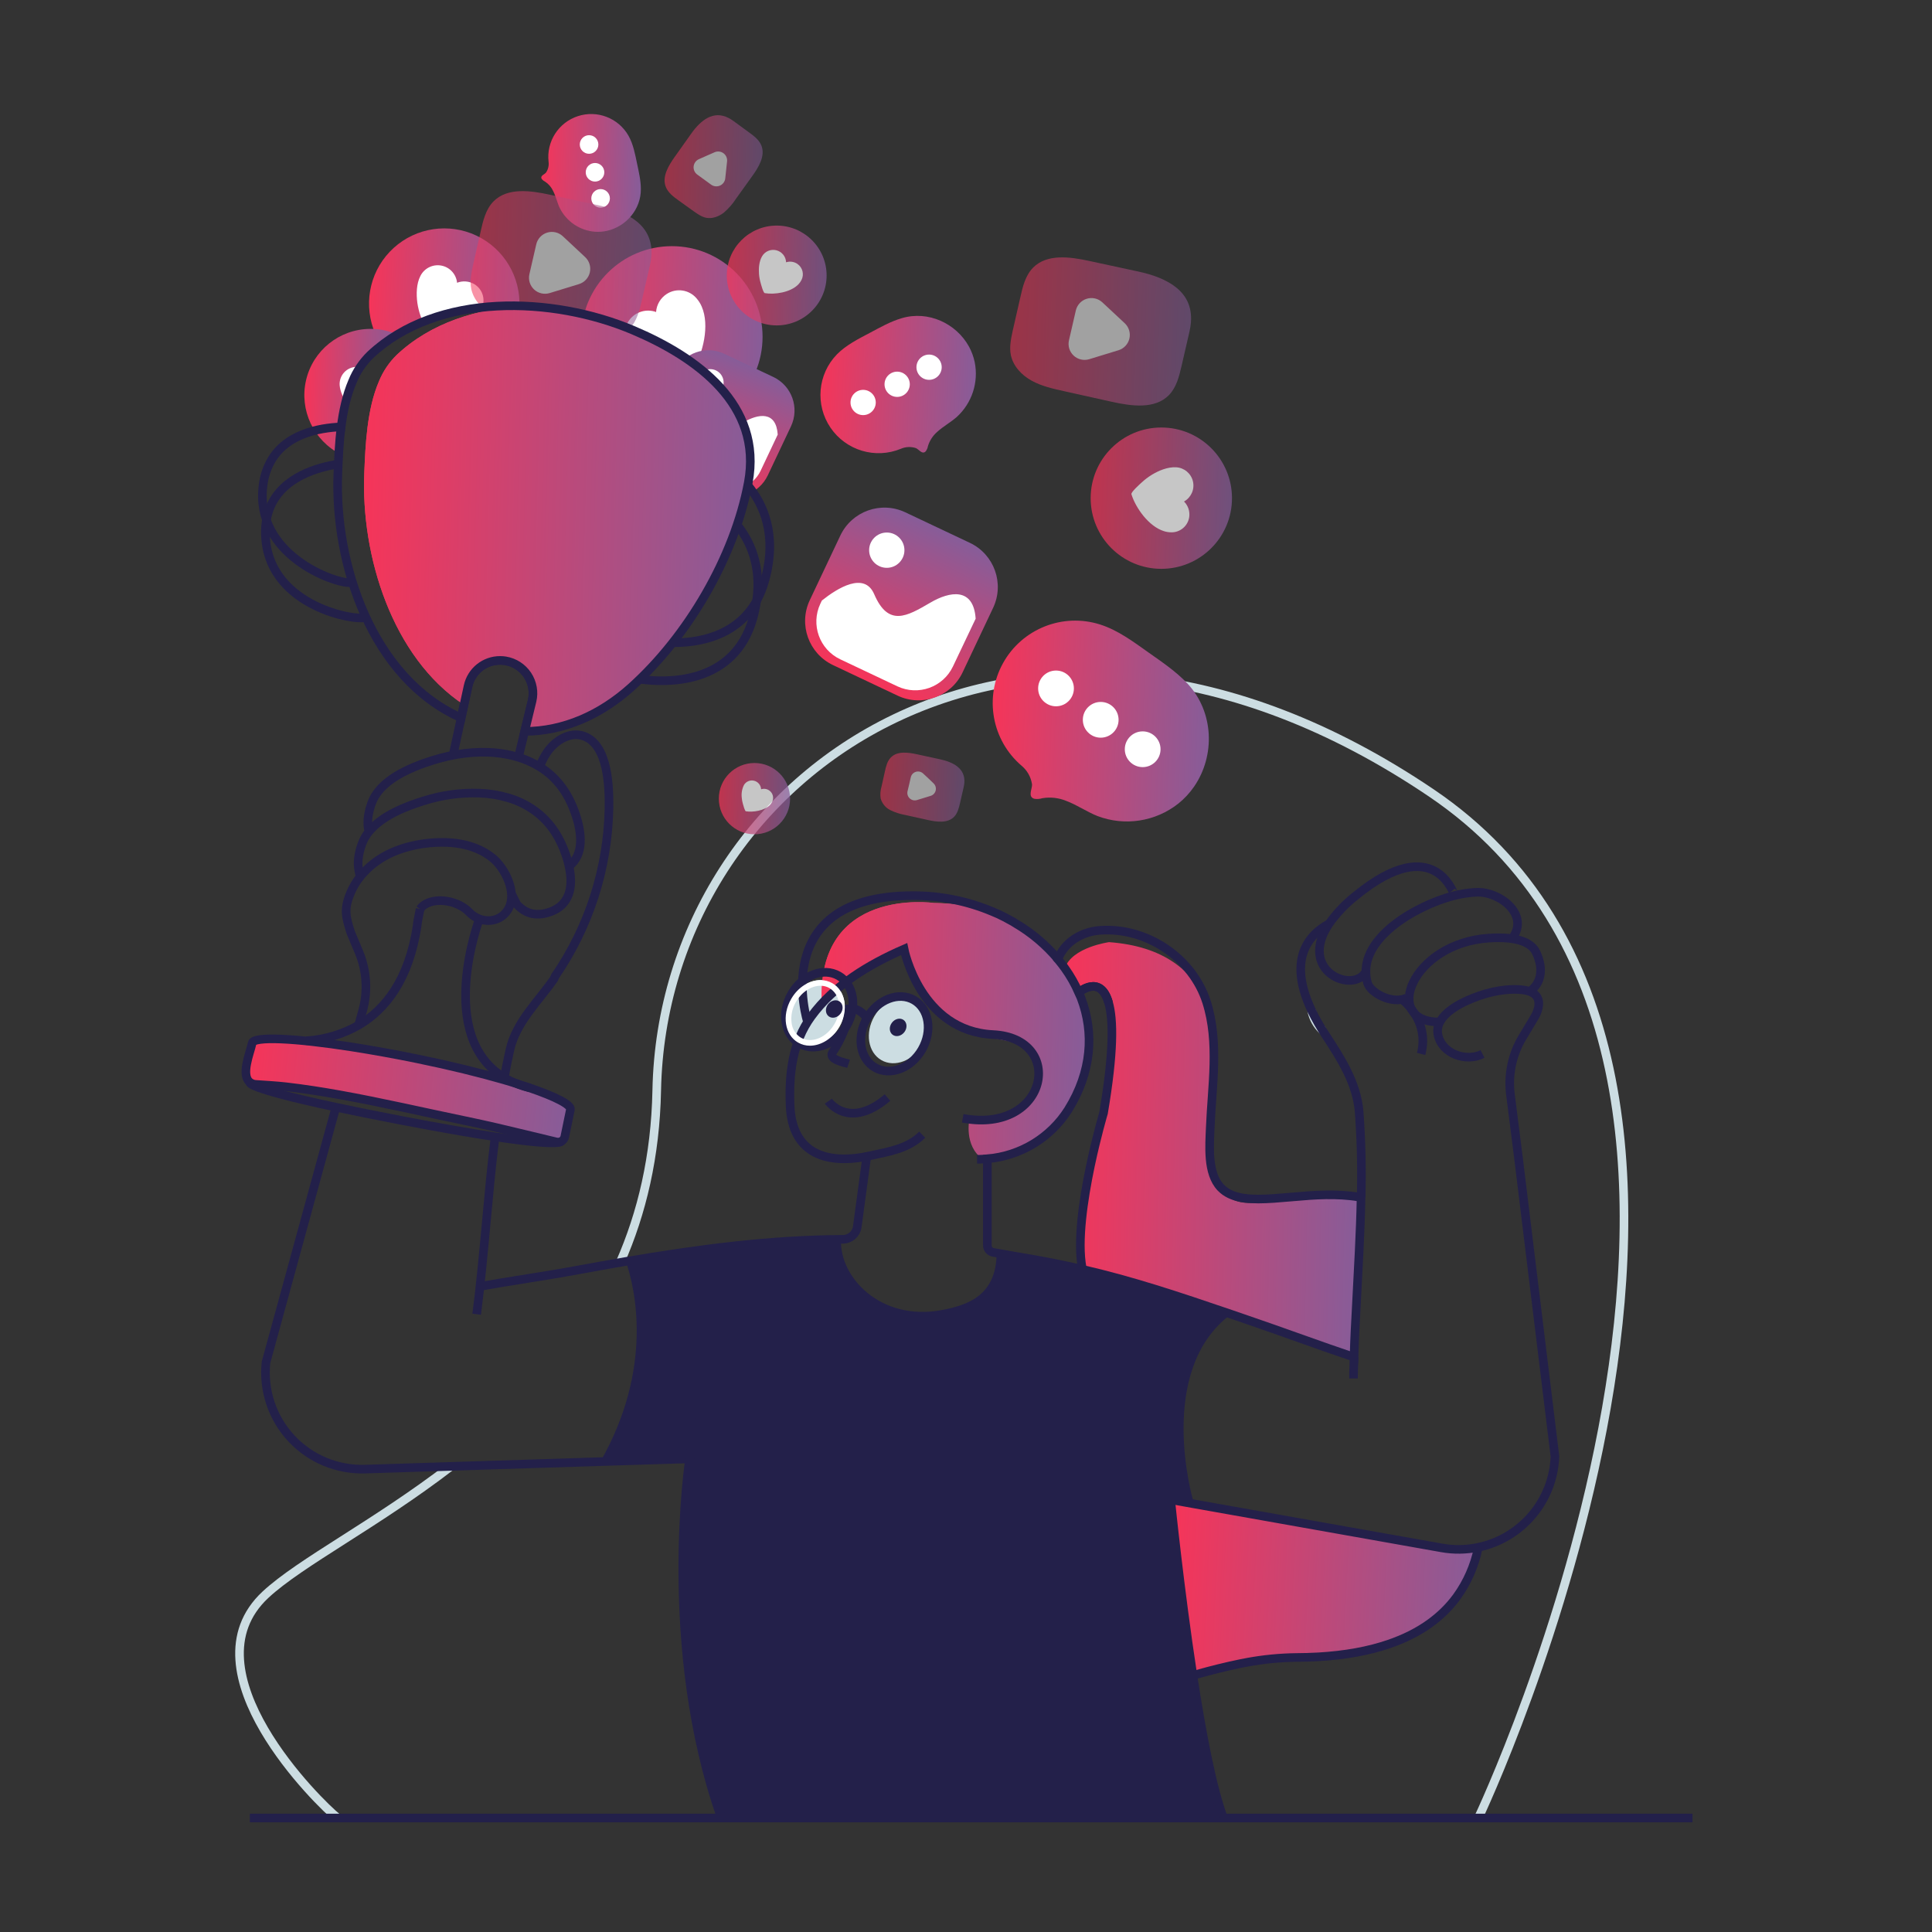 <svg width="350" height="350" viewBox="0 0 350 350" fill="none" xmlns="http://www.w3.org/2000/svg">
<rect x="0" y="0" width="350" height="350" fill="#333333" stroke="none"/>
<ellipse cx="147.689" cy="183.489" rx="6.208" ry="5.046" transform="rotate(-60 147.689 183.489)" fill="#CCDDE2"/>
<ellipse cx="162.774" cy="186.653" rx="6.23" ry="5.063" transform="rotate(-60.114 162.774 186.653)" fill="#CCDDE2"/>
<path d="M112.351 228.693C116.268 219.775 118.741 209.485 118.974 197.552C120.106 139.187 186.099 94.148 259.306 143.653C332.512 193.158 267.812 329.35 267.812 329.35" stroke="#CCDDE2" stroke-width="1.56"/>
<path d="M61.169 329.35C57.934 326.808 33.276 302.699 48.087 288.9C54.415 283.011 68.035 276.133 81.68 265.648" stroke="#CCDDE2" stroke-width="1.56"/>
<path d="M237.618 183.061C237.884 184.442 238.582 185.703 239.611 186.662" stroke="#CCDDE2" stroke-width="1.56"/>
<path d="M180.145 209.561C179.637 209.694 179.209 209.791 178.869 209.869C178.615 209.914 178.406 209.959 178.262 209.979H178.231L178.032 210.013C178.032 210.013 178.012 209.989 177.998 209.989C174.568 207.472 175.621 202.786 175.621 202.786C185.877 204.402 188.003 196.095 188.003 196.095C187.869 192.112 187.111 190.239 185.362 189.162C183.534 188.017 180.618 187.722 176.163 186.761L175.425 186.597C168.799 185.091 165.708 178.289 164.487 174.516C164.203 173.681 163.973 172.827 163.801 171.961C156.296 174.78 151.597 178.773 148.891 181.767C147.821 160.539 169.128 163.588 169.128 163.588C172.713 163.64 176.277 164.161 179.727 165.139C180.509 165.482 181.256 165.825 181.97 166.168C182.313 166.343 182.676 166.531 182.999 166.727C183.321 166.922 183.685 167.114 184 167.31C184.23 167.444 184.463 167.588 184.686 167.739C189.373 170.713 193.12 174.957 195.491 179.977C195.524 180.045 195.554 180.115 195.58 180.186C195.688 180.419 195.783 180.657 195.865 180.9C200.687 202.001 185.808 208.041 180.145 209.561Z" fill="url(#paint0_linear_546_121185)"/>
<path d="M180.145 209.561C178.649 207.074 179.342 204.073 179.342 204.073C189.588 205.692 191.721 197.384 191.721 197.384C191.502 191.275 189.852 190.13 185.362 189.152C183.698 188.778 181.654 188.435 179.143 187.876C178.101 187.642 177.097 187.26 176.163 186.741C169.34 183.002 167.502 173.23 167.502 173.23C166.446 173.625 165.444 174.053 164.487 174.496C164.203 173.66 163.973 172.806 163.801 171.941C156.296 174.76 151.597 178.752 148.891 181.747C147.821 160.519 169.128 163.568 169.128 163.568C172.713 163.619 176.277 164.141 179.727 165.118C180.509 165.461 181.256 165.804 181.97 166.147C182.313 166.322 182.676 166.511 182.999 166.706C183.321 166.902 183.685 167.094 184 167.289C184.23 167.423 184.463 167.567 184.686 167.718C189.373 170.693 193.12 174.937 195.491 179.956C195.524 180.024 195.554 180.094 195.58 180.166C195.688 180.398 195.783 180.636 195.865 180.879C200.687 202.001 185.808 208.041 180.145 209.561Z" fill="url(#paint1_linear_546_121185)"/>
<path d="M216.102 303.511C217.686 313.856 219.624 324.033 221.648 329.35H130.681C119.729 298.253 124.922 264.283 124.922 264.283L108.767 264.79C118.484 247.743 115.026 233.33 113.387 228.521C126.078 226.364 138.769 224.669 151.594 224.525C151.251 231.866 159.263 240.303 170.819 238.084C175.504 237.192 181.215 235.34 181.339 227.132L184.354 227.66C188.524 228.346 192.297 229.08 195.875 229.907C205.136 232.041 213.094 234.709 223.01 238.084C209.29 248.24 216.109 271.698 216.109 271.698L216.452 272.48L212.071 271.698C212.071 271.698 213.694 287.788 216.102 303.511Z" fill="#23204A"/>
<ellipse cx="121.722" cy="61.018" rx="16.423" ry="16.423" fill="url(#paint2_linear_546_121185)"/>
<path d="M127.121 55.536C126.89 55.002 126.579 54.505 126.198 54.065C124.855 52.468 122.533 52.12 120.782 53.255C119.66 53.98 118.946 55.192 118.854 56.524C117.08 55.882 115.096 56.489 113.984 58.013C112.872 59.538 112.9 61.613 114.052 63.106C115.229 64.639 117.228 65.648 119.04 66.234C119.99 66.537 120.967 66.745 121.958 66.855C122.459 66.91 125.323 67.294 125.591 66.855C127.34 64.067 128.609 58.946 127.121 55.536Z" fill="white"/>
<path d="M94.09 55.681C93.013 55.561 91.922 55.485 90.835 55.427C89.668 55.485 88.502 55.571 87.336 55.715C83.653 56.126 80.045 57.05 76.617 58.459C75.082 59.091 73.602 59.849 72.193 60.726C71.176 61.337 70.202 62.017 69.277 62.76C68.595 61.782 68.047 60.715 67.648 59.591C65.791 54.4 67.246 48.602 71.332 44.901C75.419 41.2 81.332 40.327 86.315 42.687C91.297 45.048 94.366 50.178 94.09 55.684V55.681Z" fill="url(#paint3_linear_546_121185)"/>
<path d="M87.336 55.715C83.653 56.126 80.045 57.049 76.617 58.459C76.418 57.93 76.254 57.43 76.199 57.258C75.924 56.479 75.725 55.675 75.606 54.857C75.396 53.293 75.427 51.427 76.154 50.004C76.852 48.599 78.396 47.827 79.938 48.11C81.48 48.394 82.648 49.664 82.802 51.225C83.835 50.822 84.996 50.92 85.947 51.489C87.384 52.365 87.973 54.156 87.336 55.715Z" fill="white"/>
<path d="M72.193 60.723C71.176 61.334 70.202 62.013 69.277 62.757C68.657 63.237 68.062 63.747 67.493 64.287C66.765 64.981 66.123 65.762 65.583 66.612C65.077 67.403 64.639 68.235 64.273 69.099C63.719 70.42 63.277 71.785 62.952 73.18C62.3 76.189 61.907 79.249 61.776 82.325C56.811 79.845 54.193 74.286 55.444 68.879C56.695 63.473 61.488 59.628 67.037 59.581H67.651C69.226 59.656 70.77 60.044 72.193 60.723Z" fill="url(#paint4_linear_546_121185)"/>
<path d="M65.583 66.612C65.077 67.403 64.639 68.235 64.273 69.099C63.719 70.42 63.277 71.785 62.952 73.18C62.239 72.189 61.632 71.002 61.536 69.816C61.468 68.953 61.762 68.101 62.348 67.464C62.933 66.827 63.757 66.463 64.623 66.458C64.949 66.454 65.274 66.506 65.583 66.612Z" fill="white"/>
<g opacity="0.72">
<ellipse cx="140.707" cy="49.908" rx="9.041" ry="9.041" fill="url(#paint5_linear_546_121185)"/>
<path d="M144.631 51.52C144.853 51.291 145.04 51.029 145.186 50.745C145.72 49.727 145.411 48.471 144.466 47.816C143.864 47.401 143.103 47.29 142.408 47.517C142.37 46.476 141.646 45.586 140.634 45.336C139.623 45.087 138.568 45.537 138.049 46.44C137.514 47.363 137.418 48.591 137.5 49.637C137.543 50.184 137.642 50.725 137.795 51.253C137.87 51.52 138.272 53.057 138.546 53.105C140.33 53.407 143.204 52.985 144.631 51.52Z" fill="white"/>
</g>
<g opacity="0.72">
<circle cx="136.677" cy="144.682" r="6.455" fill="url(#paint6_linear_546_121185)"/>
<path d="M139.475 145.845C139.635 145.681 139.768 145.494 139.87 145.29C140.25 144.564 140.031 143.669 139.359 143.201C138.927 142.901 138.379 142.822 137.881 142.988C137.849 142.248 137.333 141.616 136.614 141.438C135.894 141.259 135.144 141.576 134.77 142.216C134.42 142.924 134.283 143.717 134.375 144.501C134.407 144.891 134.478 145.277 134.588 145.653C134.643 145.842 134.931 146.943 135.123 146.974C136.406 147.179 138.457 146.874 139.475 145.845Z" fill="white"/>
</g>
<path d="M121.272 85.117C117.917 83.531 116.484 79.525 118.07 76.171L122.268 67.295C123.854 63.941 127.859 62.508 131.214 64.094L140.09 68.291C143.444 69.878 144.877 73.883 143.291 77.237L139.093 86.113C137.507 89.468 133.502 90.901 130.148 89.314L121.272 85.117Z" fill="url(#paint7_linear_546_121185)"/>
<path d="M140.892 78.727L137.781 85.305C136.426 88.166 133.012 89.393 130.146 88.049L122.257 84.318C119.397 82.961 118.171 79.549 119.513 76.683L119.722 76.237C121.866 74.522 125.574 72.217 126.925 75.362C128.873 79.889 131.405 78.425 134.643 76.532C137.359 74.93 140.604 74.398 140.892 78.727Z" fill="white"/>
<ellipse cx="128.664" cy="69.301" rx="2.428" ry="2.428" fill="white"/>
<path d="M150.917 120.492C146.502 118.404 144.615 113.132 146.703 108.716L152.232 97.025C154.32 92.61 159.592 90.723 164.008 92.811L175.699 98.34C180.114 100.428 182.001 105.7 179.913 110.116L174.384 121.807C172.296 126.222 167.024 128.109 162.608 126.02L150.917 120.492Z" fill="url(#paint8_linear_546_121185)"/>
<path d="M176.749 112.08L172.633 120.741C170.843 124.502 166.35 126.11 162.58 124.339L152.208 119.434C148.447 117.644 146.839 113.151 148.61 109.381L148.887 108.794C151.71 106.544 156.588 103.502 158.368 107.642C160.937 113.603 164.268 111.675 168.531 109.182C172.095 107.086 176.372 106.379 176.749 112.08Z" fill="white"/>
<circle cx="160.649" cy="99.67" r="3.197" fill="white"/>
<path d="M175.545 62.798C176.022 63.675 176.368 64.616 176.574 65.593C177.317 69.249 176.084 73.027 173.326 75.54C172.253 76.49 170.884 77.234 169.793 78.229C169.001 78.915 168.417 79.81 168.109 80.812C168.052 81.154 167.914 81.477 167.708 81.755C167.07 82.441 166.449 81.364 165.897 81.169C165.011 80.881 164.05 80.929 163.197 81.302C158.577 83.207 153.254 81.608 150.449 77.472C147.644 73.336 148.126 67.799 151.604 64.211C153.285 62.496 155.487 61.408 157.61 60.283C159.483 59.289 161.345 58.225 163.376 57.639C168.157 56.219 173.237 58.589 175.545 62.798Z" fill="url(#paint9_linear_546_121185)"/>
<circle cx="156.365" cy="72.913" r="2.288" fill="white"/>
<ellipse cx="162.529" cy="69.616" rx="2.288" ry="2.288" fill="white"/>
<circle cx="168.311" cy="66.523" r="2.288" fill="white"/>
<path d="M246.584 216.867V216.921L245.737 236.397L245.264 247.068C245.264 246.673 245.284 246.265 245.308 245.871C239.453 243.912 231.931 241.127 226.128 239.158C214.706 235.262 206.1 232.267 195.868 229.914C195.251 226.934 194.668 220.54 197.539 211.207C201.655 197.892 203.009 184.381 200.917 181.771C200.897 181.741 200.872 181.715 200.842 181.695C199.353 176.327 195.415 179.802 195.415 179.802C195.415 179.802 195.439 179.857 195.45 179.888C194.63 178.529 193.73 177.221 192.754 175.971C192.786 175.776 192.838 175.586 192.908 175.401C194.174 171.594 200.917 170.678 200.917 170.678C210.789 171.405 215.982 175.806 218.602 181.586C220.911 188.881 219.549 196.791 219.25 204.275C219.13 207.52 218.667 212.507 221.144 215.134C223.432 219.46 229.187 217.59 230.748 217.117C231.255 216.973 232.573 216.884 234.301 216.829C237.824 216.743 243.007 216.808 246.166 216.863C246.32 216.867 246.454 216.867 246.584 216.867Z" fill="url(#paint10_linear_546_121185)"/>
<path d="M109.967 41.816C109.248 41.977 108.51 42.032 107.775 41.981C105.034 41.765 102.609 40.121 101.392 37.656C100.936 36.699 100.706 35.577 100.209 34.603C99.884 33.904 99.37 33.309 98.724 32.888C98.493 32.778 98.292 32.615 98.137 32.411C97.794 31.821 98.672 31.602 98.923 31.252C99.305 30.683 99.467 29.994 99.379 29.314C98.959 25.645 101.178 22.187 104.689 21.041C108.199 19.895 112.031 21.378 113.857 24.587C114.728 26.128 115.047 27.908 115.411 29.64C115.733 31.166 116.097 32.699 116.097 34.26C116.127 37.927 113.414 41.041 109.967 41.816Z" fill="url(#paint11_linear_546_121185)"/>
<circle cx="106.716" cy="26.176" r="1.684" fill="white"/>
<ellipse cx="107.793" cy="31.211" rx="1.684" ry="1.684" fill="white"/>
<ellipse cx="108.804" cy="35.938" rx="1.684" ry="1.684" fill="white"/>
<g opacity="0.72">
<ellipse cx="210.384" cy="90.248" rx="12.801" ry="12.801" fill="url(#paint12_linear_546_121185)"/>
<path d="M210.864 96.226C211.296 96.364 211.746 96.434 212.198 96.436C213.825 96.457 215.214 95.265 215.44 93.654C215.583 92.623 215.233 91.586 214.496 90.852C215.785 90.135 216.445 88.654 216.115 87.217C215.785 85.781 214.545 84.736 213.073 84.653C211.567 84.568 209.955 85.23 208.683 85.998C208.02 86.403 207.4 86.873 206.83 87.401C206.539 87.668 204.851 89.16 204.968 89.534C205.723 91.994 208.093 95.365 210.864 96.226Z" fill="white"/>
</g>
<path d="M216.328 142.494C215.528 143.657 214.562 144.697 213.461 145.581C209.314 148.857 203.75 149.712 198.811 147.831C196.921 147.08 195.11 145.821 193.155 145.087C191.782 144.524 190.279 144.357 188.816 144.607C188.348 144.753 187.852 144.785 187.369 144.703C186.099 144.333 187.06 142.864 186.954 142.041C186.751 140.739 186.078 139.555 185.064 138.714C179.669 134.097 178.271 126.32 181.72 120.113C185.169 113.907 192.511 110.987 199.281 113.13C202.526 114.159 205.301 116.248 208.079 118.213C210.528 119.945 213.049 121.643 215.1 123.811C219.933 128.959 220.177 136.896 216.328 142.494Z" fill="url(#paint13_linear_546_121185)"/>
<ellipse cx="191.306" cy="124.713" rx="3.238" ry="3.238" fill="white"/>
<ellipse cx="199.404" cy="130.4" rx="3.238" ry="3.238" fill="white"/>
<circle cx="207.005" cy="135.733" r="3.238" fill="white"/>
<g opacity="0.54">
<path d="M118 46.409C117.957 46.968 117.871 47.523 117.743 48.069L116.309 54.288C115.87 56.192 115.376 58.198 114.015 59.598C111.476 62.194 107.227 61.601 103.683 60.812L94.985 58.881C92.989 58.435 90.958 57.982 89.154 56.987C87.35 55.993 85.813 54.377 85.381 52.371C85.076 50.892 85.405 49.366 85.724 47.891L87.079 41.916C87.514 39.961 88.008 37.893 89.418 36.472C91.932 33.938 96.096 34.514 99.585 35.269L108.479 37.2C113.85 38.376 118.429 40.866 118 46.409Z" fill="url(#paint14_linear_546_121185)"/>
<path d="M106.006 46.577C106.763 47.283 107.086 48.339 106.854 49.347C106.622 50.356 105.87 51.165 104.881 51.468L102.229 52.281L99.581 53.091C98.589 53.395 97.51 53.147 96.752 52.439C95.994 51.731 95.672 50.671 95.908 49.661L96.528 46.958L97.149 44.259C97.383 43.25 98.136 42.442 99.126 42.139C100.116 41.835 101.193 42.082 101.951 42.787L103.978 44.677L106.006 46.577Z" fill="white"/>
</g>
<g opacity="0.54">
<path d="M215.748 58.38C215.705 58.939 215.619 59.494 215.491 60.04L214.057 66.269C213.618 68.173 213.124 70.179 211.763 71.575C209.225 74.175 204.975 73.578 201.432 72.793L192.733 70.858C190.737 70.416 188.706 69.96 186.902 68.969C185.098 67.977 183.561 66.355 183.129 64.352C182.824 62.873 183.153 61.347 183.472 59.872L184.83 53.921C185.263 51.962 185.756 49.898 187.166 48.474C189.68 45.943 193.844 46.516 197.333 47.274L206.213 49.191C211.598 50.354 216.177 52.847 215.748 58.38Z" fill="url(#paint15_linear_546_121185)"/>
<path d="M203.754 58.555C204.511 59.261 204.834 60.317 204.602 61.326C204.37 62.335 203.618 63.144 202.629 63.449L199.977 64.259L197.329 65.072C196.338 65.376 195.258 65.128 194.5 64.42C193.742 63.712 193.42 62.652 193.656 61.642L194.277 58.942L194.897 56.243C195.131 55.234 195.884 54.426 196.874 54.123C197.864 53.82 198.941 54.067 199.699 54.772L201.727 56.661L203.754 58.555Z" fill="white"/>
</g>
<g opacity="0.54">
<path d="M174.702 141.825C174.68 142.085 174.639 142.343 174.578 142.597L173.913 145.502C173.707 146.387 173.477 147.32 172.843 147.971C171.663 149.182 169.684 148.904 168.041 148.537L163.99 147.639C163.049 147.475 162.137 147.178 161.28 146.757C160.416 146.324 159.779 145.541 159.531 144.607C159.437 143.908 159.492 143.197 159.692 142.521L160.309 139.743C160.512 138.834 160.741 137.87 161.4 137.208C162.57 136.028 164.508 136.296 166.13 136.649L170.273 137.548C172.767 138.083 174.901 139.242 174.702 141.825Z" fill="url(#paint16_linear_546_121185)"/>
<path d="M169.114 141.904C169.468 142.232 169.619 142.724 169.511 143.194C169.402 143.664 169.051 144.041 168.589 144.181L167.358 144.559L166.123 144.936C165.662 145.08 165.159 144.966 164.804 144.637C164.45 144.309 164.299 143.815 164.408 143.344L164.71 142.072L164.998 140.813C165.105 140.342 165.456 139.964 165.918 139.822C166.379 139.68 166.882 139.797 167.235 140.127L168.178 141.005L169.114 141.904Z" fill="white"/>
</g>
<g opacity="0.54">
<path d="M132.001 21.38C132.283 21.526 132.553 21.693 132.811 21.878L135.692 23.983C136.577 24.625 137.5 25.321 137.918 26.33C138.697 28.206 137.455 30.26 136.272 31.907L133.367 35.954C132.745 36.918 131.987 37.786 131.117 38.533C130.211 39.219 129.038 39.679 127.916 39.449C127.09 39.285 126.376 38.763 125.69 38.287L122.912 36.294C122.003 35.642 121.05 34.922 120.628 33.893C119.876 32.041 121.087 30.027 122.243 28.405L125.19 24.254C126.956 21.75 129.244 19.943 132.001 21.38Z" fill="url(#paint17_linear_546_121185)"/>
<path d="M129.45 27.585C129.976 27.352 130.588 27.416 131.054 27.753C131.521 28.091 131.774 28.651 131.717 29.225L131.552 30.768L131.388 32.312C131.326 32.887 130.962 33.387 130.433 33.621C129.903 33.855 129.289 33.789 128.822 33.447L127.57 32.535L126.318 31.626C125.849 31.285 125.597 30.72 125.659 30.143C125.721 29.567 126.086 29.067 126.616 28.834L128.033 28.206L129.45 27.585Z" fill="white"/>
</g>
<path d="M267.799 280.301C267.797 280.361 267.79 280.42 267.778 280.479C267.773 280.494 267.773 280.509 267.778 280.524C267.295 283.727 265.966 286.743 263.926 289.26C263.902 289.28 263.892 289.315 263.871 289.335C260.736 293.242 256.192 296.062 251.592 297.831C246.893 299.66 242.129 300.397 238.736 300.143H238.661C234.511 299.835 229.956 300.373 225.97 301.121C225.551 301.2 225.133 301.275 224.714 301.364C222.084 301.893 219.487 302.551 216.915 303.278L216.431 303.412L216.109 303.498C213.708 287.775 212.082 271.674 212.082 271.674L261.131 280.39C263.338 280.791 265.603 280.76 267.799 280.301Z" fill="url(#paint18_linear_546_121185)"/>
<path d="M167.07 205.561C164.49 208.12 161.036 208.614 157.644 209.368C149.937 211.083 143.475 209.135 143.135 200.275C142.916 194.575 143.519 188.87 146.97 184.137C151.103 178.467 157.452 174.691 163.777 171.933C163.777 171.933 166.679 186.778 179.898 187.423C193.117 188.068 189.9 205.496 174.41 202.59" stroke="#23204A" stroke-width="1.56"/>
<path d="M177.007 210.013C177.35 210.013 177.665 210.013 177.984 209.989C178.062 209.984 178.14 209.984 178.217 209.989H178.248L178.855 209.934" stroke="#23204A" stroke-width="1.56"/>
<path d="M191.653 173.755C189.485 171.178 186.895 168.99 183.993 167.282C183.671 167.07 183.336 166.875 182.992 166.699C182.649 166.504 182.306 166.315 181.963 166.14C181.239 165.766 180.488 165.413 179.72 165.111C175.184 163.212 170.313 162.241 165.396 162.254C138.944 162.254 146.294 185.142 146.294 185.142" stroke="#23204A" stroke-width="1.56"/>
<path d="M196.043 229.687C195.131 224.824 196.273 217.254 197.539 211.2C198.674 205.808 199.916 201.627 199.916 201.627C201.788 190.623 201.709 184.724 200.842 181.688C199.353 176.327 195.415 179.802 195.415 179.802" stroke="#23204A" stroke-width="1.56"/>
<path d="M200.842 181.688C199.353 176.327 195.415 179.802 195.415 179.802C194.735 178.252 193.894 176.777 192.908 175.401C192.51 174.848 192.092 174.308 191.653 173.782C192.829 170.657 195.968 168.795 199.199 168.545C207.681 167.893 216.043 173.508 218.599 181.579C220.907 188.874 219.545 196.784 219.247 204.268C219.127 207.513 218.664 212.5 221.14 215.127C221.271 215.261 221.394 215.381 221.535 215.501C223.593 217.275 226.872 217.374 230.758 217.11C231.89 217.031 233.08 216.935 234.312 216.822C238.085 216.479 242.201 216.184 246.176 216.856L246.57 216.921C246.45 223.404 246.052 229.907 245.723 236.39C245.548 239.546 245.38 242.705 245.294 245.864C239.439 243.905 231.917 241.12 226.114 239.151L223.02 238.084C213.104 234.706 205.16 232.041 195.885 229.907C192.308 229.081 188.535 228.343 184.364 227.661L179.929 226.882C179.315 226.775 178.868 226.24 178.872 225.616V209.924C184.876 209.414 190.296 206.125 193.519 201.034C197.81 194.132 198.218 187.07 195.872 180.872C195.788 180.624 195.691 180.382 195.58 180.145C195.554 180.073 195.524 180.004 195.491 179.936C195.491 179.915 195.47 179.881 195.46 179.857" stroke="#23204A" stroke-width="1.56"/>
<path d="M86.355 238.084C87.727 227.451 88.358 216.637 89.689 205.942" stroke="#23204A" stroke-width="1.56"/>
<path d="M89.909 204.268C90.282 201.373 90.725 198.478 91.281 195.617C91.301 195.477 91.325 195.343 91.356 195.213C91.665 193.518 92.008 191.834 92.385 190.15C93.531 185.111 97.53 181.424 100.373 177.318L100.548 176.879C106.683 167.955 110.079 157.433 110.32 146.606C110.389 142.689 110.235 134.944 105.745 133.346C103.224 132.444 100.548 134.207 99.152 136.22C98.579 137.051 98.118 137.954 97.78 138.906" stroke="#23204A" stroke-width="1.56"/>
<path d="M130.681 329.35C119.729 298.253 124.922 264.283 124.922 264.283L108.77 264.79L66.163 266.142C61.099 266.309 56.212 264.273 52.766 260.56C49.319 256.848 47.651 251.823 48.193 246.786L60.85 200.581" stroke="#23204A" stroke-width="1.56"/>
<path d="M61.464 198.324L62.575 194.276L63.865 189.687" stroke="#23204A" stroke-width="1.56"/>
<path d="M64.962 185.736L65.7 183.084C66.676 179.564 66.435 175.817 65.014 172.451L63.549 168.953C62.592 166.037 62.294 164.628 63.494 161.777C64.062 160.432 64.859 159.196 65.85 158.124C68.742 154.934 72.813 153.35 77.008 152.808C81.203 152.266 85.834 152.688 89.209 155.408C91.5 157.253 93.668 161.647 92.169 164.518C91.082 166.607 88.78 167.214 86.822 166.466C86.136 166.209 85.519 165.799 85.017 165.266C82.706 162.844 77.814 162.316 76.099 164.672" stroke="#23204A" stroke-width="1.56"/>
<path d="M245.198 249.715C245.198 248.854 245.229 248 245.264 247.129V247.06C245.264 246.666 245.284 246.258 245.308 245.863" stroke="#23204A" stroke-width="1.56"/>
<path d="M240.798 167.327C236.781 169.474 231.849 174.873 240.17 187.564C242.914 191.745 245.812 196.266 246.221 201.428C246.601 206.586 246.722 211.761 246.584 216.931" stroke="#23204A" stroke-width="1.56"/>
<path d="M201.843 269.874L211.392 271.568L212.078 271.688L216.458 272.47L261.12 280.404C263.331 280.806 265.599 280.776 267.799 280.315V280.315C275.656 278.66 281.383 271.875 281.694 263.851L275.094 209.825L273.633 198.293C273.169 194.666 273.948 190.99 275.842 187.862L277.8 184.604C277.8 184.604 281.21 179.63 275.245 179.267C272.031 179.078 268.687 179.953 265.782 181.27C264.122 182.007 261.789 183.328 260.853 185.142C260.472 185.829 260.344 186.628 260.489 187.399C261.175 190.942 265.634 192.438 268.577 190.942" stroke="#23204A" stroke-width="1.56"/>
<path d="M277.214 179.524C277.214 179.524 280.586 177.517 278.305 172.581C277.495 170.825 275.043 169.607 269.764 169.944C255.701 170.839 250.192 185.3 260.87 185.142" stroke="#23204A" stroke-width="1.56"/>
<path d="M274.01 169.92C277.132 165.619 271.609 161.503 267.586 161.643C263.792 161.777 259.954 163.18 256.631 164.936C252.007 167.378 246.039 172.108 247.747 178.093C248.251 179.856 252.24 182.035 254.847 180.776" stroke="#23204A" stroke-width="1.56"/>
<path d="M247.452 175.967C247.452 175.967 247.452 175.967 247.452 175.988C245.274 180.148 234.963 175.988 240.784 167.327C242.144 165.411 243.774 163.702 245.624 162.254C260.139 150.393 263.384 162.453 263.364 161.736" stroke="#23204A" stroke-width="1.56"/>
<path d="M253.77 180.872C253.77 180.872 259.08 184.645 257.45 190.932" stroke="#23204A" stroke-width="1.56"/>
<path d="M66.835 150.691C66.492 149.34 66.537 147.635 67.339 145.454C68.495 142.319 71.863 140.261 75.142 138.906C76.339 138.412 77.543 138.004 78.572 137.685C82.15 136.587 86.077 136.004 89.891 136.388C91.177 136.513 92.448 136.756 93.688 137.115C95.119 137.528 96.489 138.13 97.76 138.906C100.895 140.834 103.018 143.759 104.294 147.601C105.405 150.914 105.834 154.852 103.083 156.92" stroke="#23204A" stroke-width="1.56"/>
<path d="M103.334 201.009L102.322 205.908C102.254 206.24 102.054 206.531 101.767 206.714C101.481 206.896 101.132 206.954 100.802 206.875C96.909 205.952 93.496 205.095 89.909 204.268C88.128 203.85 86.29 203.455 84.342 203.047C76.727 201.473 69.123 199.696 61.467 198.324C58.267 197.751 55.063 197.254 51.839 196.88C50.035 196.671 48.207 196.585 46.392 196.451C45.995 196.442 45.611 196.312 45.291 196.077C43.576 194.822 45.291 190.74 45.665 189.046C45.665 189.025 45.665 189.001 45.665 188.98C45.929 187.68 53.4 188.054 63.844 189.684C67.487 190.256 71.49 190.97 75.684 191.831C81.581 193.042 86.897 194.348 91.243 195.604C91.991 195.823 92.707 196.033 93.39 196.242H93.411C94.278 196.516 95.095 196.78 95.863 197.044C100.716 198.701 103.512 200.142 103.334 201.009Z" fill="url(#paint19_linear_546_121185)"/>
<path fill-rule="evenodd" clip-rule="evenodd" d="M103.334 201.01L102.322 205.908C102.254 206.241 102.054 206.532 101.767 206.714C101.481 206.897 101.132 206.955 100.802 206.875C96.909 205.953 93.496 205.095 89.909 204.268C88.128 203.85 86.29 203.456 84.342 203.047C76.727 201.473 69.123 199.696 61.467 198.324C58.267 197.751 55.063 197.254 51.839 196.88C50.035 196.671 48.207 196.585 46.392 196.452C45.995 196.443 45.611 196.312 45.291 196.078C43.576 194.822 45.291 190.741 45.665 189.046C45.665 189.026 45.665 189.002 45.665 188.981C45.929 187.681 53.4 188.055 63.844 189.684C67.487 190.257 71.49 190.97 75.684 191.831C81.581 193.042 86.897 194.349 91.243 195.604C91.991 195.824 92.707 196.033 93.39 196.242H93.411C94.278 196.517 95.095 196.781 95.863 197.045C100.716 198.702 103.512 200.142 103.334 201.01V201.01Z" stroke="#23204A" stroke-width="1.56"/>
<path d="M92.653 161.88L93.627 163.832C94.851 165.173 96.546 166.02 98.868 165.437C103.423 164.305 103.872 160.529 103.08 156.921C102.944 156.265 102.767 155.619 102.552 154.986C101.485 151.803 99.835 149.241 97.523 147.371C95.88 146.042 93.982 145.063 91.946 144.497C90.287 144.018 88.575 143.745 86.849 143.684C83.458 143.567 80.072 144.031 76.837 145.056C73.602 146.047 69.178 147.752 66.825 150.678C66.298 151.321 65.88 152.046 65.59 152.825C64.866 154.794 64.743 156.389 64.996 157.679L65.24 158.879" stroke="#23204A" stroke-width="1.56"/>
<path d="M93.915 137.191L95.047 132.502L96.391 126.98C96.775 125.37 96.472 123.674 95.556 122.296C94.639 120.918 93.191 119.983 91.558 119.715C91.242 119.663 90.922 119.638 90.602 119.64C87.805 119.633 85.383 121.581 84.791 124.315C84.448 125.913 84.019 127.858 83.546 130.05C83.097 132.128 82.599 134.406 82.071 136.807" stroke="#23204A" stroke-width="1.56"/>
<path d="M80.48 144.178V144.168" stroke="#23204A" stroke-width="1.04"/>
<path d="M76.11 164.669C75.767 166.353 75.571 167.413 75.582 167.595V167.619C74.096 177.6 69.727 182.937 64.972 185.719C62.065 187.373 58.817 188.341 55.478 188.549" stroke="#23204A" stroke-width="1.56"/>
<path d="M86.849 166.463C86.849 166.463 78.885 187.691 91.339 195.217C91.998 195.612 92.686 195.956 93.397 196.246C94.249 196.599 95.129 196.883 96.028 197.093" stroke="#23204A" stroke-width="1.56"/>
<path d="M101.663 206.776C101.663 206.776 101.718 207.757 89.689 205.942C85.573 205.325 80.04 204.378 72.601 202.948C67.936 202.056 64.06 201.264 60.85 200.581C43.981 196.973 45.288 196.081 45.288 196.081" stroke="#23204A" stroke-width="1.56"/>
<path d="M135.555 87.449C132.989 101.049 124.538 115.366 114.289 124.555C110.098 128.328 105.224 130.959 99.962 131.995C98.347 132.323 96.704 132.492 95.057 132.499L96.391 126.98C97.067 124.175 95.641 121.288 93.002 120.12C92.54 119.922 92.057 119.778 91.562 119.691C91.244 119.639 90.923 119.613 90.601 119.616C87.798 119.611 85.375 121.57 84.791 124.311C84.582 125.313 84.328 126.448 84.054 127.69C71.02 119.074 65.367 100.644 65.995 85.679C66.194 80.706 66.468 74.158 68.646 69.095C69.381 67.291 70.478 65.657 71.87 64.293C78.044 58.483 86.496 55.831 95.211 55.434C101.901 55.749 108.484 57.228 114.666 59.803C126.191 64.671 138.217 73.3 135.555 87.449Z" fill="url(#paint20_linear_546_121185)"/>
<path d="M135.555 87.449C132.989 101.049 124.538 115.366 114.289 124.555C110.098 128.328 105.224 130.959 99.962 131.995L101.18 126.98C101.563 125.37 101.261 123.674 100.344 122.296C99.427 120.918 97.98 119.983 96.347 119.715C96.03 119.663 95.71 119.638 95.39 119.64C94.563 119.636 93.745 119.808 92.989 120.144C92.527 119.946 92.043 119.802 91.548 119.715C91.231 119.663 90.909 119.637 90.588 119.64C87.797 119.639 85.383 121.584 84.791 124.311C84.582 125.313 84.328 126.448 84.054 127.69C71.02 119.074 65.367 100.644 65.995 85.679C66.194 80.706 66.468 74.158 68.646 69.095C69.381 67.291 70.478 65.657 71.87 64.293C78.044 58.483 86.496 55.831 95.211 55.434C101.901 55.749 108.484 57.228 114.666 59.803C126.191 64.671 138.217 73.3 135.555 87.449Z" fill="url(#paint21_linear_546_121185)"/>
<path fill-rule="evenodd" clip-rule="evenodd" d="M135.555 87.453C132.993 101.052 124.541 115.369 114.289 124.558C108.801 129.477 102.178 132.468 95.047 132.502L96.391 126.98C96.775 125.37 96.472 123.673 95.556 122.296C94.639 120.918 93.191 119.983 91.558 119.715C91.242 119.663 90.922 119.637 90.601 119.64C87.805 119.633 85.383 121.581 84.791 124.315C84.448 125.913 84.019 127.858 83.546 130.05C67.459 122.919 60.513 102.198 61.21 85.683C61.405 80.709 61.68 74.161 63.861 69.099C64.595 67.293 65.692 65.659 67.085 64.297C79.231 52.875 100.13 53.664 114.666 59.807C126.188 64.674 138.217 73.3 135.555 87.453V87.453Z" stroke="#23204A" stroke-width="1.56"/>
<path d="M135.486 87.943C138.261 91.263 140.865 96.827 138.573 105.093C138.221 106.397 137.717 107.655 137.071 108.842C133.428 115.359 126.397 116.501 121.657 116.432" stroke="#23204A" stroke-width="1.56"/>
<path d="M133.374 94.895C135.775 97.77 137.994 102.321 137.068 108.849C136.921 109.897 136.704 110.934 136.419 111.953C132.989 124.273 120.398 123.666 116.076 123.066" stroke="#23204A" stroke-width="1.56"/>
<path d="M66.128 111.888C63.446 112.44 48.268 109.325 48.083 96.672C48.029 94.957 48.352 93.251 49.03 91.675C51.407 86.317 57.677 84.623 61.289 84.07" stroke="#23204A" stroke-width="1.56"/>
<path d="M63.398 105.546C60.654 105.714 46.073 100.511 47.654 87.953C47.843 86.252 48.401 84.614 49.291 83.151C52.377 78.174 58.84 77.375 62.489 77.32" stroke="#23204A" stroke-width="1.56"/>
<path d="M124.922 264.286C124.922 264.286 125.234 261.902 126.949 256.517" stroke="#23204A" stroke-width="1.56"/>
<path d="M181.332 227.112V227.136C181.208 235.337 175.501 237.196 170.812 238.088C159.256 240.296 151.233 231.869 151.587 224.529" stroke="#23204A" stroke-width="1.56"/>
<path d="M153.779 181.987C153.779 181.987 154.122 185.76 150.839 190.627C149.961 191.937 153 192.476 153.724 192.719" stroke="#23204A" stroke-width="1.56"/>
<ellipse cx="162.043" cy="187.283" rx="7.059" ry="5.738" transform="rotate(-60 162.043 187.283)" stroke="#23204A" stroke-width="1.56"/>
<ellipse cx="148.404" cy="182.916" rx="7.083" ry="5.758" transform="rotate(-60.114 148.404 182.916)" stroke="#23204A" stroke-width="1.565"/>
<path fill-rule="evenodd" clip-rule="evenodd" d="M143.321 180.982C144.562 178.814 146.665 177.552 148.647 177.552V177.555C148.647 177.555 148.647 177.555 148.647 177.555C149.399 177.55 150.139 177.744 150.791 178.118C153.206 179.49 153.775 183.04 152.06 186.007C150.815 188.171 148.713 189.437 146.73 189.437C145.978 189.442 145.238 189.246 144.586 188.871C142.172 187.499 141.606 183.952 143.321 180.982ZM150.28 179.01C149.784 178.723 149.22 178.575 148.647 178.581C146.949 178.581 145.234 179.723 144.205 181.486C143.507 182.647 143.227 184.013 143.413 185.355C143.543 186.444 144.163 187.414 145.097 187.989C145.594 188.274 146.158 188.421 146.73 188.415C148.428 188.415 150.143 187.276 151.172 185.509C151.871 184.35 152.15 182.985 151.964 181.644C151.836 180.554 151.215 179.584 150.28 179.01Z" fill="white"/>
<path d="M153.734 183.232C153.734 183.232 154.763 181.699 157.085 184.412" stroke="#23204A" stroke-width="1.56"/>
<ellipse rx="1.667" ry="1.413" transform="matrix(0.607 -0.795 0.795 0.607 162.708 186.122)" fill="#23204A"/>
<ellipse rx="1.667" ry="1.413" transform="matrix(0.607 -0.795 0.795 0.607 151.136 182.79)" fill="#23204A"/>
<path d="M160.776 198.835C153.751 204.803 150.064 199.487 150.064 199.487" stroke="#23204A" stroke-width="1.56"/>
<path d="M86.355 233.142C92.43 232.054 98.559 231.204 104.579 230.093C107.515 229.553 110.449 229.029 113.38 228.522C126.442 226.299 139.482 224.57 152.688 224.515C154.006 224.516 155.123 223.544 155.305 222.238L155.548 220.41L157.089 209.012" stroke="#23204A" stroke-width="1.56"/>
<path d="M178.855 209.924V209.869V209.595" stroke="#23204A" stroke-width="1.56"/>
<path d="M45.264 329.35H120.501H129.011H201.908H215.567H306.613" stroke="#23204A" stroke-width="1.56"/>
<path d="M212.075 271.688C212.075 271.688 213.694 287.788 216.102 303.512C217.686 313.856 219.624 324.033 221.648 329.35" stroke="#23204A" stroke-width="1.56"/>
<path d="M216.102 303.512L216.421 303.426L216.908 303.292C219.48 302.565 222.077 301.92 224.708 301.378C225.126 301.289 225.544 301.213 225.963 301.135C228.896 300.594 231.871 300.303 234.853 300.267C236.174 300.267 237.44 300.222 238.651 300.157H238.726C243.799 299.869 248.038 299.056 251.582 297.845C257.368 295.876 261.275 292.851 263.861 289.349C263.882 289.328 263.892 289.294 263.916 289.274C265.797 286.663 267.11 283.687 267.768 280.537C267.763 280.523 267.763 280.507 267.768 280.493L267.802 280.328" stroke="#23204A" stroke-width="1.56"/>
<defs>
<linearGradient id="paint0_linear_546_121185" x1="209.409" y1="224.382" x2="147.062" y2="222.576" gradientUnits="userSpaceOnUse">
<stop stop-color="#6768AB"/>
<stop offset="1" stop-color="#F73458"/>
</linearGradient>
<linearGradient id="paint1_linear_546_121185" x1="209.409" y1="223.796" x2="147.063" y2="221.974" gradientUnits="userSpaceOnUse">
<stop stop-color="#6768AB"/>
<stop offset="1" stop-color="#F73458"/>
</linearGradient>
<linearGradient id="paint2_linear_546_121185" x1="146.772" y1="87.573" x2="104.071" y2="86.372" gradientUnits="userSpaceOnUse">
<stop stop-color="#6768AB"/>
<stop offset="1" stop-color="#F73458"/>
</linearGradient>
<linearGradient id="paint3_linear_546_121185" x1="101.266" y1="69.358" x2="65.85" y2="68.088" gradientUnits="userSpaceOnUse">
<stop stop-color="#6768AB"/>
<stop offset="1" stop-color="#F73458"/>
</linearGradient>
<linearGradient id="paint4_linear_546_121185" x1="76.673" y1="89.341" x2="54.489" y2="88.873" gradientUnits="userSpaceOnUse">
<stop stop-color="#6768AB"/>
<stop offset="1" stop-color="#F73458"/>
</linearGradient>
<linearGradient id="paint5_linear_546_121185" x1="154.498" y1="64.528" x2="130.989" y2="63.867" gradientUnits="userSpaceOnUse">
<stop stop-color="#6768AB"/>
<stop offset="1" stop-color="#F73458"/>
</linearGradient>
<linearGradient id="paint6_linear_546_121185" x1="146.523" y1="155.12" x2="129.739" y2="154.648" gradientUnits="userSpaceOnUse">
<stop stop-color="#6768AB"/>
<stop offset="1" stop-color="#F73458"/>
</linearGradient>
<linearGradient id="paint7_linear_546_121185" x1="155.26" y1="68.709" x2="141.566" y2="95.676" gradientUnits="userSpaceOnUse">
<stop stop-color="#6768AB"/>
<stop offset="1" stop-color="#F73458"/>
</linearGradient>
<linearGradient id="paint8_linear_546_121185" x1="195.671" y1="98.889" x2="177.641" y2="134.396" gradientUnits="userSpaceOnUse">
<stop stop-color="#6768AB"/>
<stop offset="1" stop-color="#F73458"/>
</linearGradient>
<linearGradient id="paint9_linear_546_121185" x1="184.183" y1="89.773" x2="147.586" y2="88.608" gradientUnits="userSpaceOnUse">
<stop stop-color="#6768AB"/>
<stop offset="1" stop-color="#F73458"/>
</linearGradient>
<linearGradient id="paint10_linear_546_121185" x1="260.724" y1="270.634" x2="190.713" y2="269.246" gradientUnits="userSpaceOnUse">
<stop stop-color="#6768AB"/>
<stop offset="1" stop-color="#F73458"/>
</linearGradient>
<linearGradient id="paint11_linear_546_121185" x1="120.835" y1="48.584" x2="97.379" y2="48.026" gradientUnits="userSpaceOnUse">
<stop stop-color="#6768AB"/>
<stop offset="1" stop-color="#F73458"/>
</linearGradient>
<linearGradient id="paint12_linear_546_121185" x1="229.909" y1="110.947" x2="196.626" y2="110.011" gradientUnits="userSpaceOnUse">
<stop stop-color="#6768AB"/>
<stop offset="1" stop-color="#F73458"/>
</linearGradient>
<linearGradient id="paint13_linear_546_121185" x1="229.278" y1="160.038" x2="178.381" y2="158.497" gradientUnits="userSpaceOnUse">
<stop stop-color="#6768AB"/>
<stop offset="1" stop-color="#F73458"/>
</linearGradient>
<linearGradient id="paint14_linear_546_121185" x1="126.635" y1="69.771" x2="84.051" y2="68.31" gradientUnits="userSpaceOnUse">
<stop stop-color="#6768AB"/>
<stop offset="1" stop-color="#F73458"/>
</linearGradient>
<linearGradient id="paint15_linear_546_121185" x1="224.383" y1="81.743" x2="181.799" y2="80.281" gradientUnits="userSpaceOnUse">
<stop stop-color="#6768AB"/>
<stop offset="1" stop-color="#F73458"/>
</linearGradient>
<linearGradient id="paint16_linear_546_121185" x1="178.714" y1="152.708" x2="158.925" y2="152.03" gradientUnits="userSpaceOnUse">
<stop stop-color="#6768AB"/>
<stop offset="1" stop-color="#F73458"/>
</linearGradient>
<linearGradient id="paint17_linear_546_121185" x1="142.827" y1="45.259" x2="119.729" y2="44.64" gradientUnits="userSpaceOnUse">
<stop stop-color="#6768AB"/>
<stop offset="1" stop-color="#F73458"/>
</linearGradient>
<linearGradient id="paint18_linear_546_121185" x1="282.434" y1="313.315" x2="210.117" y2="309.754" gradientUnits="userSpaceOnUse">
<stop stop-color="#6768AB"/>
<stop offset="1" stop-color="#F73458"/>
</linearGradient>
<linearGradient id="paint19_linear_546_121185" x1="118.786" y1="212.682" x2="42.876" y2="205.973" gradientUnits="userSpaceOnUse">
<stop stop-color="#6768AB"/>
<stop offset="1" stop-color="#F73458"/>
</linearGradient>
<linearGradient id="paint20_linear_546_121185" x1="154.311" y1="156.273" x2="63.319" y2="153.949" gradientUnits="userSpaceOnUse">
<stop stop-color="#6768AB"/>
<stop offset="1" stop-color="#F73458"/>
</linearGradient>
<linearGradient id="paint21_linear_546_121185" x1="154.311" y1="155.614" x2="63.319" y2="153.274" gradientUnits="userSpaceOnUse">
<stop stop-color="#6768AB"/>
<stop offset="1" stop-color="#F73458"/>
</linearGradient>
</defs>
</svg>
